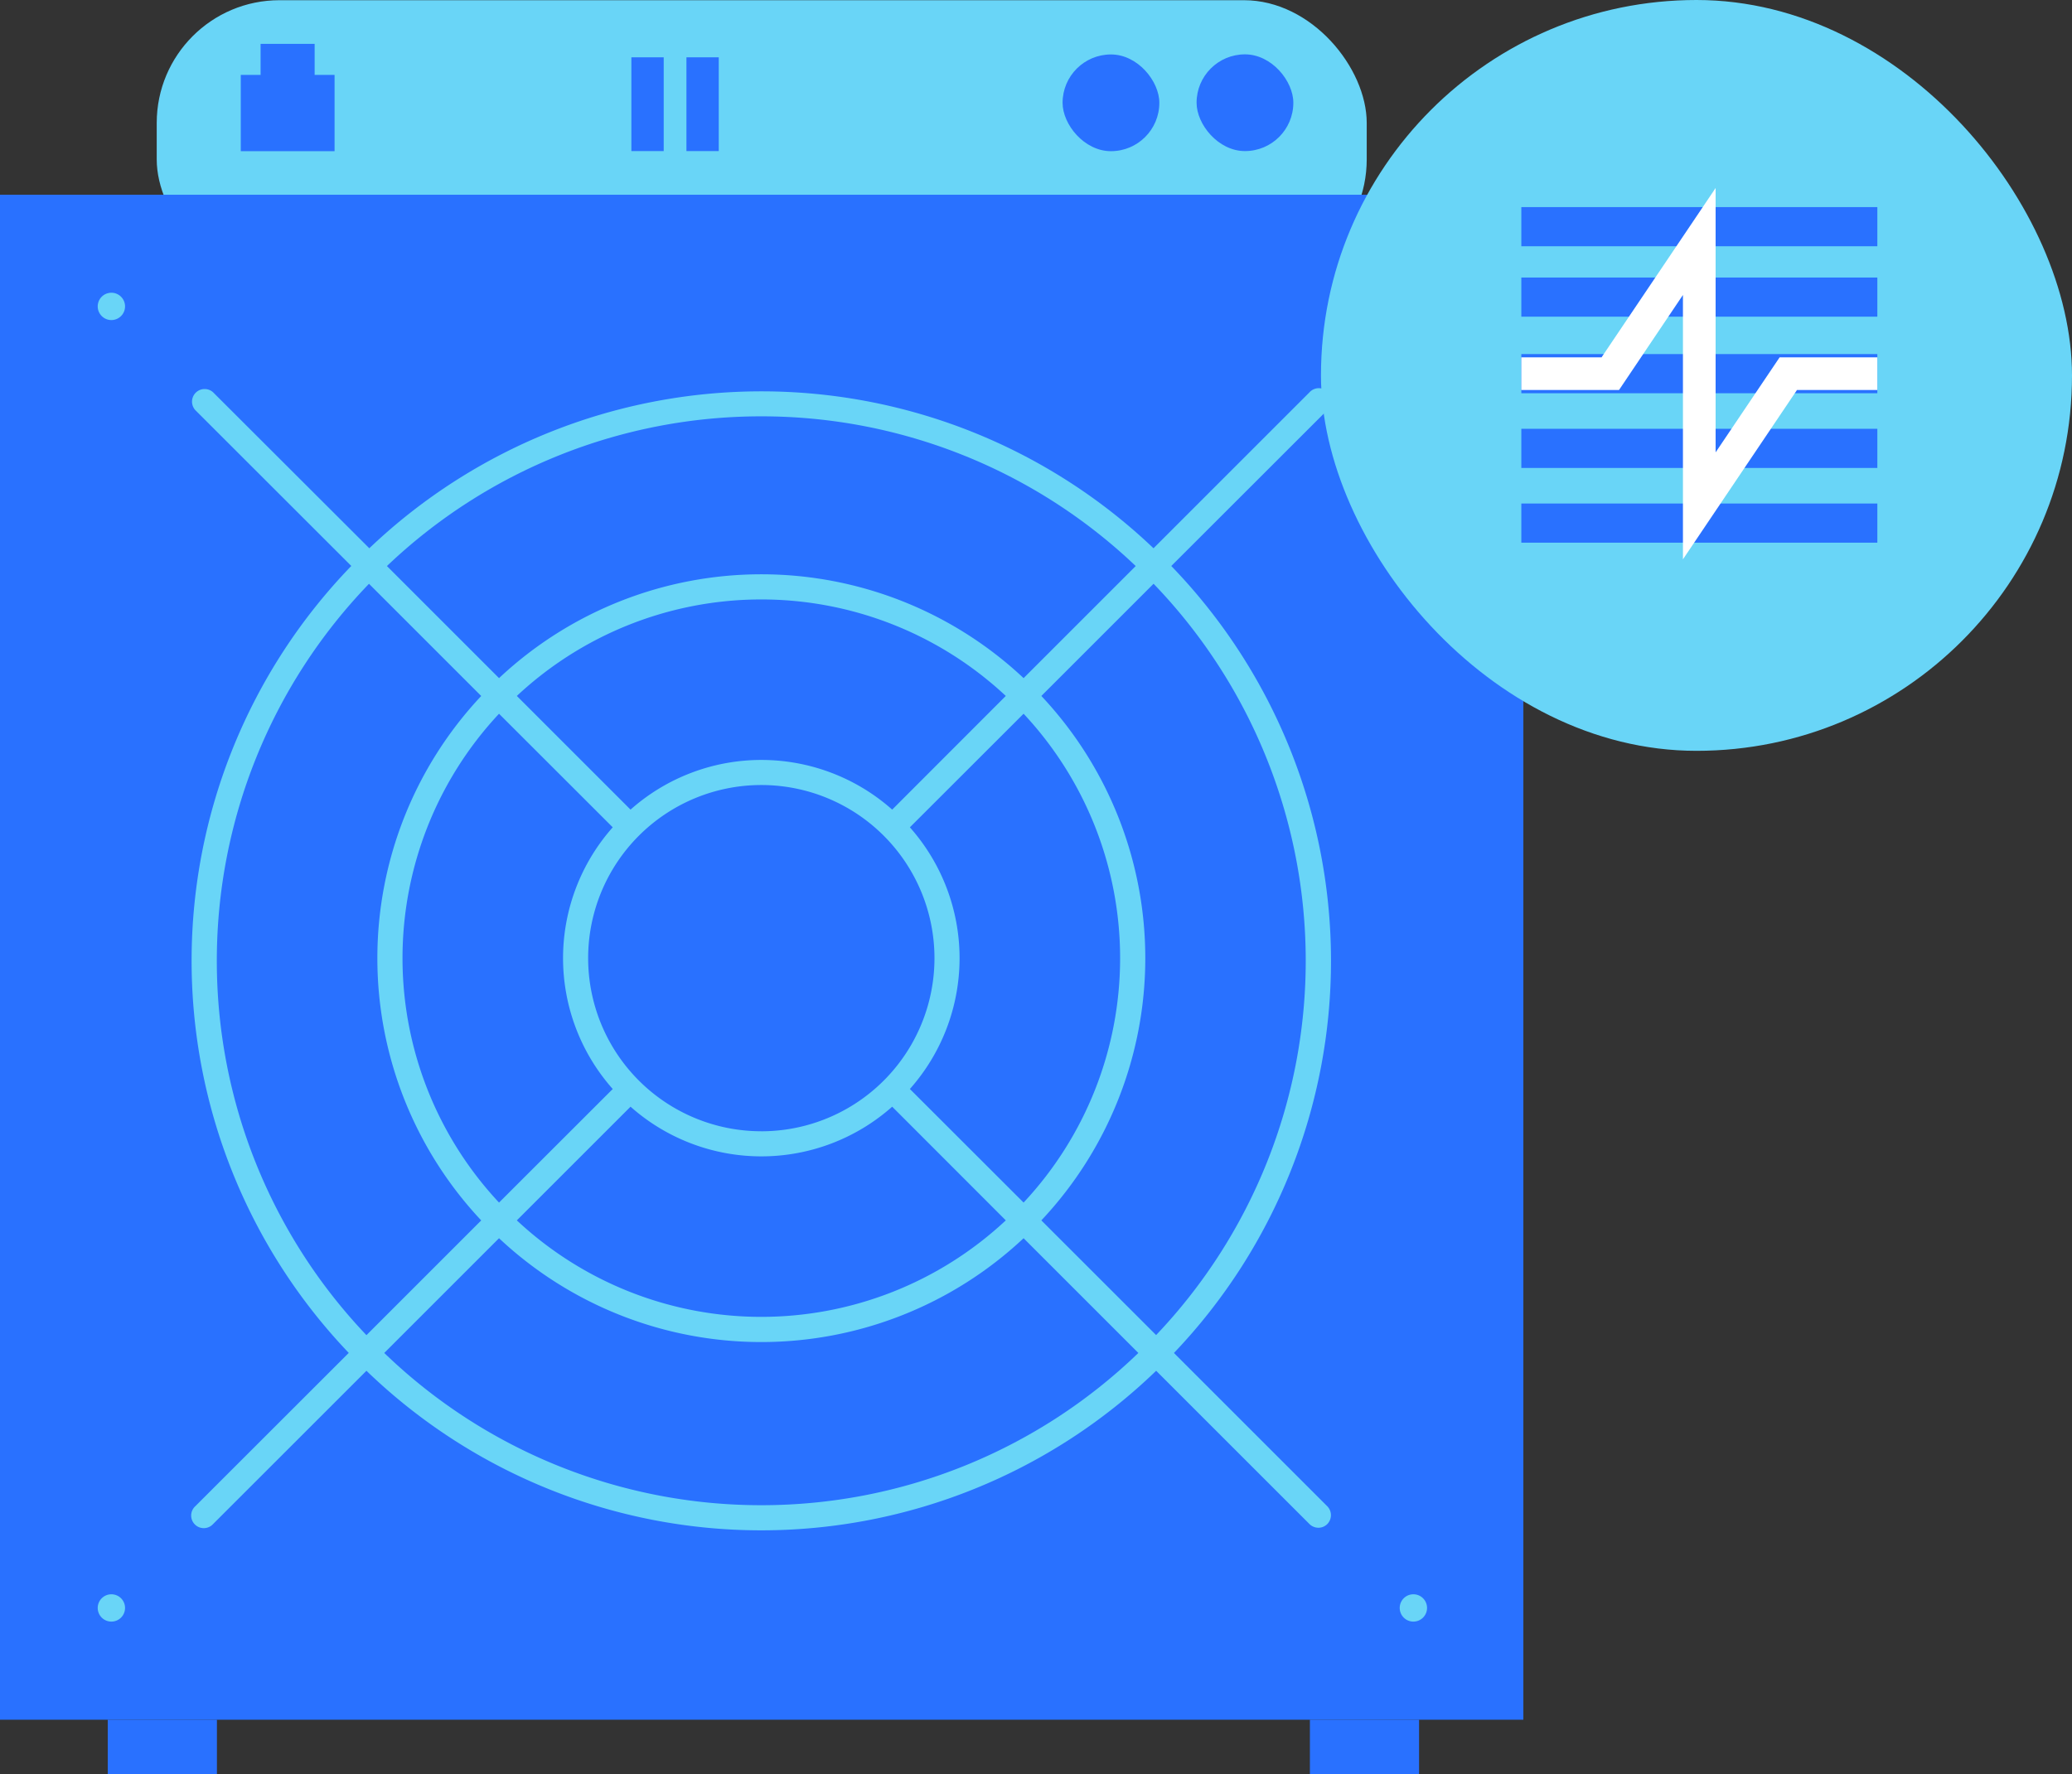 <svg xmlns="http://www.w3.org/2000/svg" width="169.288" height="145" viewBox="0 0 169.288 145"><rect x="0" y="0" width="169.288" height="145" fill="#333333" stroke="none"/><defs><style>.a{fill:#69d5f7;}.b{fill:#2971ff;}.c{fill:#a1c0ff;}.d,.e{fill:none;}.e{stroke:#2971ff;stroke-miterlimit:10;stroke-width:3.2px;}.f{fill:#fff;}</style></defs><g transform="translate(-164.3 -37.25)"><rect class="a" width="98.86" height="23.04" rx="10.03" transform="translate(275.965 60.307) rotate(180)"/><rect class="b" width="124.462" height="124.627" transform="translate(164.3 53.164)"/><path class="a" d="M262.419,88.227l12.745-12.736a1.03,1.03,0,1,0-1.455-1.455L260.964,86.781a46.425,46.425,0,0,0-64.071,0L184.131,74.036a1.03,1.03,0,0,0-1.455,1.455l12.745,12.736a46.417,46.417,0,0,0-.208,64.313l-12.537,12.529a1.03,1.03,0,1,0,1.455,1.455L196.659,154a46.426,46.426,0,0,0,64.521,0l12.528,12.528a1.039,1.039,0,0,0,.727.3,1.022,1.022,0,0,0,.727-.3,1.039,1.039,0,0,0,0-1.455l-12.529-12.528a46.425,46.425,0,0,0-.216-64.313ZM228.92,76a44.287,44.287,0,0,1,30.59,12.234l-9.16,9.16a31.3,31.3,0,0,0-42.858,0l-9.16-9.16A44.3,44.3,0,0,1,228.92,76Zm0,58.426a14.148,14.148,0,1,1,14.148-14.148A14.148,14.148,0,0,1,228.92,134.428Zm10.693-26.286a16.1,16.1,0,0,0-21.377,0l-9.29-9.29a29.239,29.239,0,0,1,39.949,0Zm-22.832,1.446a16.113,16.113,0,0,0,0,21.386l-9.29,9.282a29.239,29.239,0,0,1,0-39.949Zm1.455,22.832a16.1,16.1,0,0,0,21.377,0l9.282,9.29a29.239,29.239,0,0,1-39.949,0Zm22.823-1.446a16.113,16.113,0,0,0,0-21.386l9.29-9.282a29.239,29.239,0,0,1,0,39.949ZM184.434,120.5a44.348,44.348,0,0,1,12.433-30.815l9.169,9.169a31.3,31.3,0,0,0,0,42.858l-9.377,9.377A44.348,44.348,0,0,1,184.434,120.5Zm44.486,44.486a44.313,44.313,0,0,1-30.806-12.442l9.377-9.377a31.3,31.3,0,0,0,42.858,0l9.377,9.377a44.313,44.313,0,0,1-30.806,12.442ZM251.8,141.709a31.282,31.282,0,0,0,0-42.858l9.169-9.169a44.391,44.391,0,0,1,.208,61.4Z" transform="translate(-2.419 -4.725)"/><circle class="a" cx="1.117" cy="1.117" r="1.117" transform="translate(172.283 61.173)"/><path class="c" d="M297.3,67.114A1.117,1.117,0,1,0,296.18,66,1.117,1.117,0,0,0,297.3,67.114Z" transform="translate(-17.563 -3.707)"/><circle class="a" cx="1.117" cy="1.117" r="1.117" transform="translate(172.283 167.54)"/><circle class="a" cx="1.117" cy="1.117" r="1.117" transform="translate(278.66 167.54)"/><rect class="a" width="61.361" height="61.361" rx="30.68" transform="translate(272.227 37.25)"/><rect class="b" width="7.663" height="6.234" transform="translate(183.972 43.371)"/><rect class="b" width="4.416" height="5.611" transform="translate(185.591 40.835)"/><rect class="b" width="2.641" height="7.663" transform="translate(215.885 41.934)"/><rect class="b" width="2.641" height="7.663" transform="translate(220.384 41.934)"/><rect class="b" width="7.905" height="7.905" rx="3.952" transform="translate(262.064 41.692)"/><rect class="b" width="7.905" height="7.905" rx="3.952" transform="translate(251.116 41.7)"/><rect class="b" width="8.918" height="4.459" transform="translate(280.241 182.25) rotate(180)"/><rect class="b" width="8.918" height="4.459" transform="translate(182.023 182.25) rotate(180)"/><rect class="d" width="42.529" height="42.529" transform="translate(282.729 47.311)"/><g transform="translate(288.596 52.613)"><line class="e" x1="29.088" transform="translate(0 15.174)"/><line class="e" x1="29.088" transform="translate(0 3.162)"/><line class="e" x1="29.088" transform="translate(0 27.386)"/><line class="e" x1="29.088" transform="translate(0 21.28)"/><line class="e" x1="29.088" transform="translate(0 8.917)"/><path class="f" d="M320.155,84.577V62.972l-5.222,7.766H306.95V68.069h6.557l9.318-13.839V75.835l5.23-7.766h7.983v2.669h-6.565Z" transform="translate(-306.95 -54.23)"/></g></g></svg>